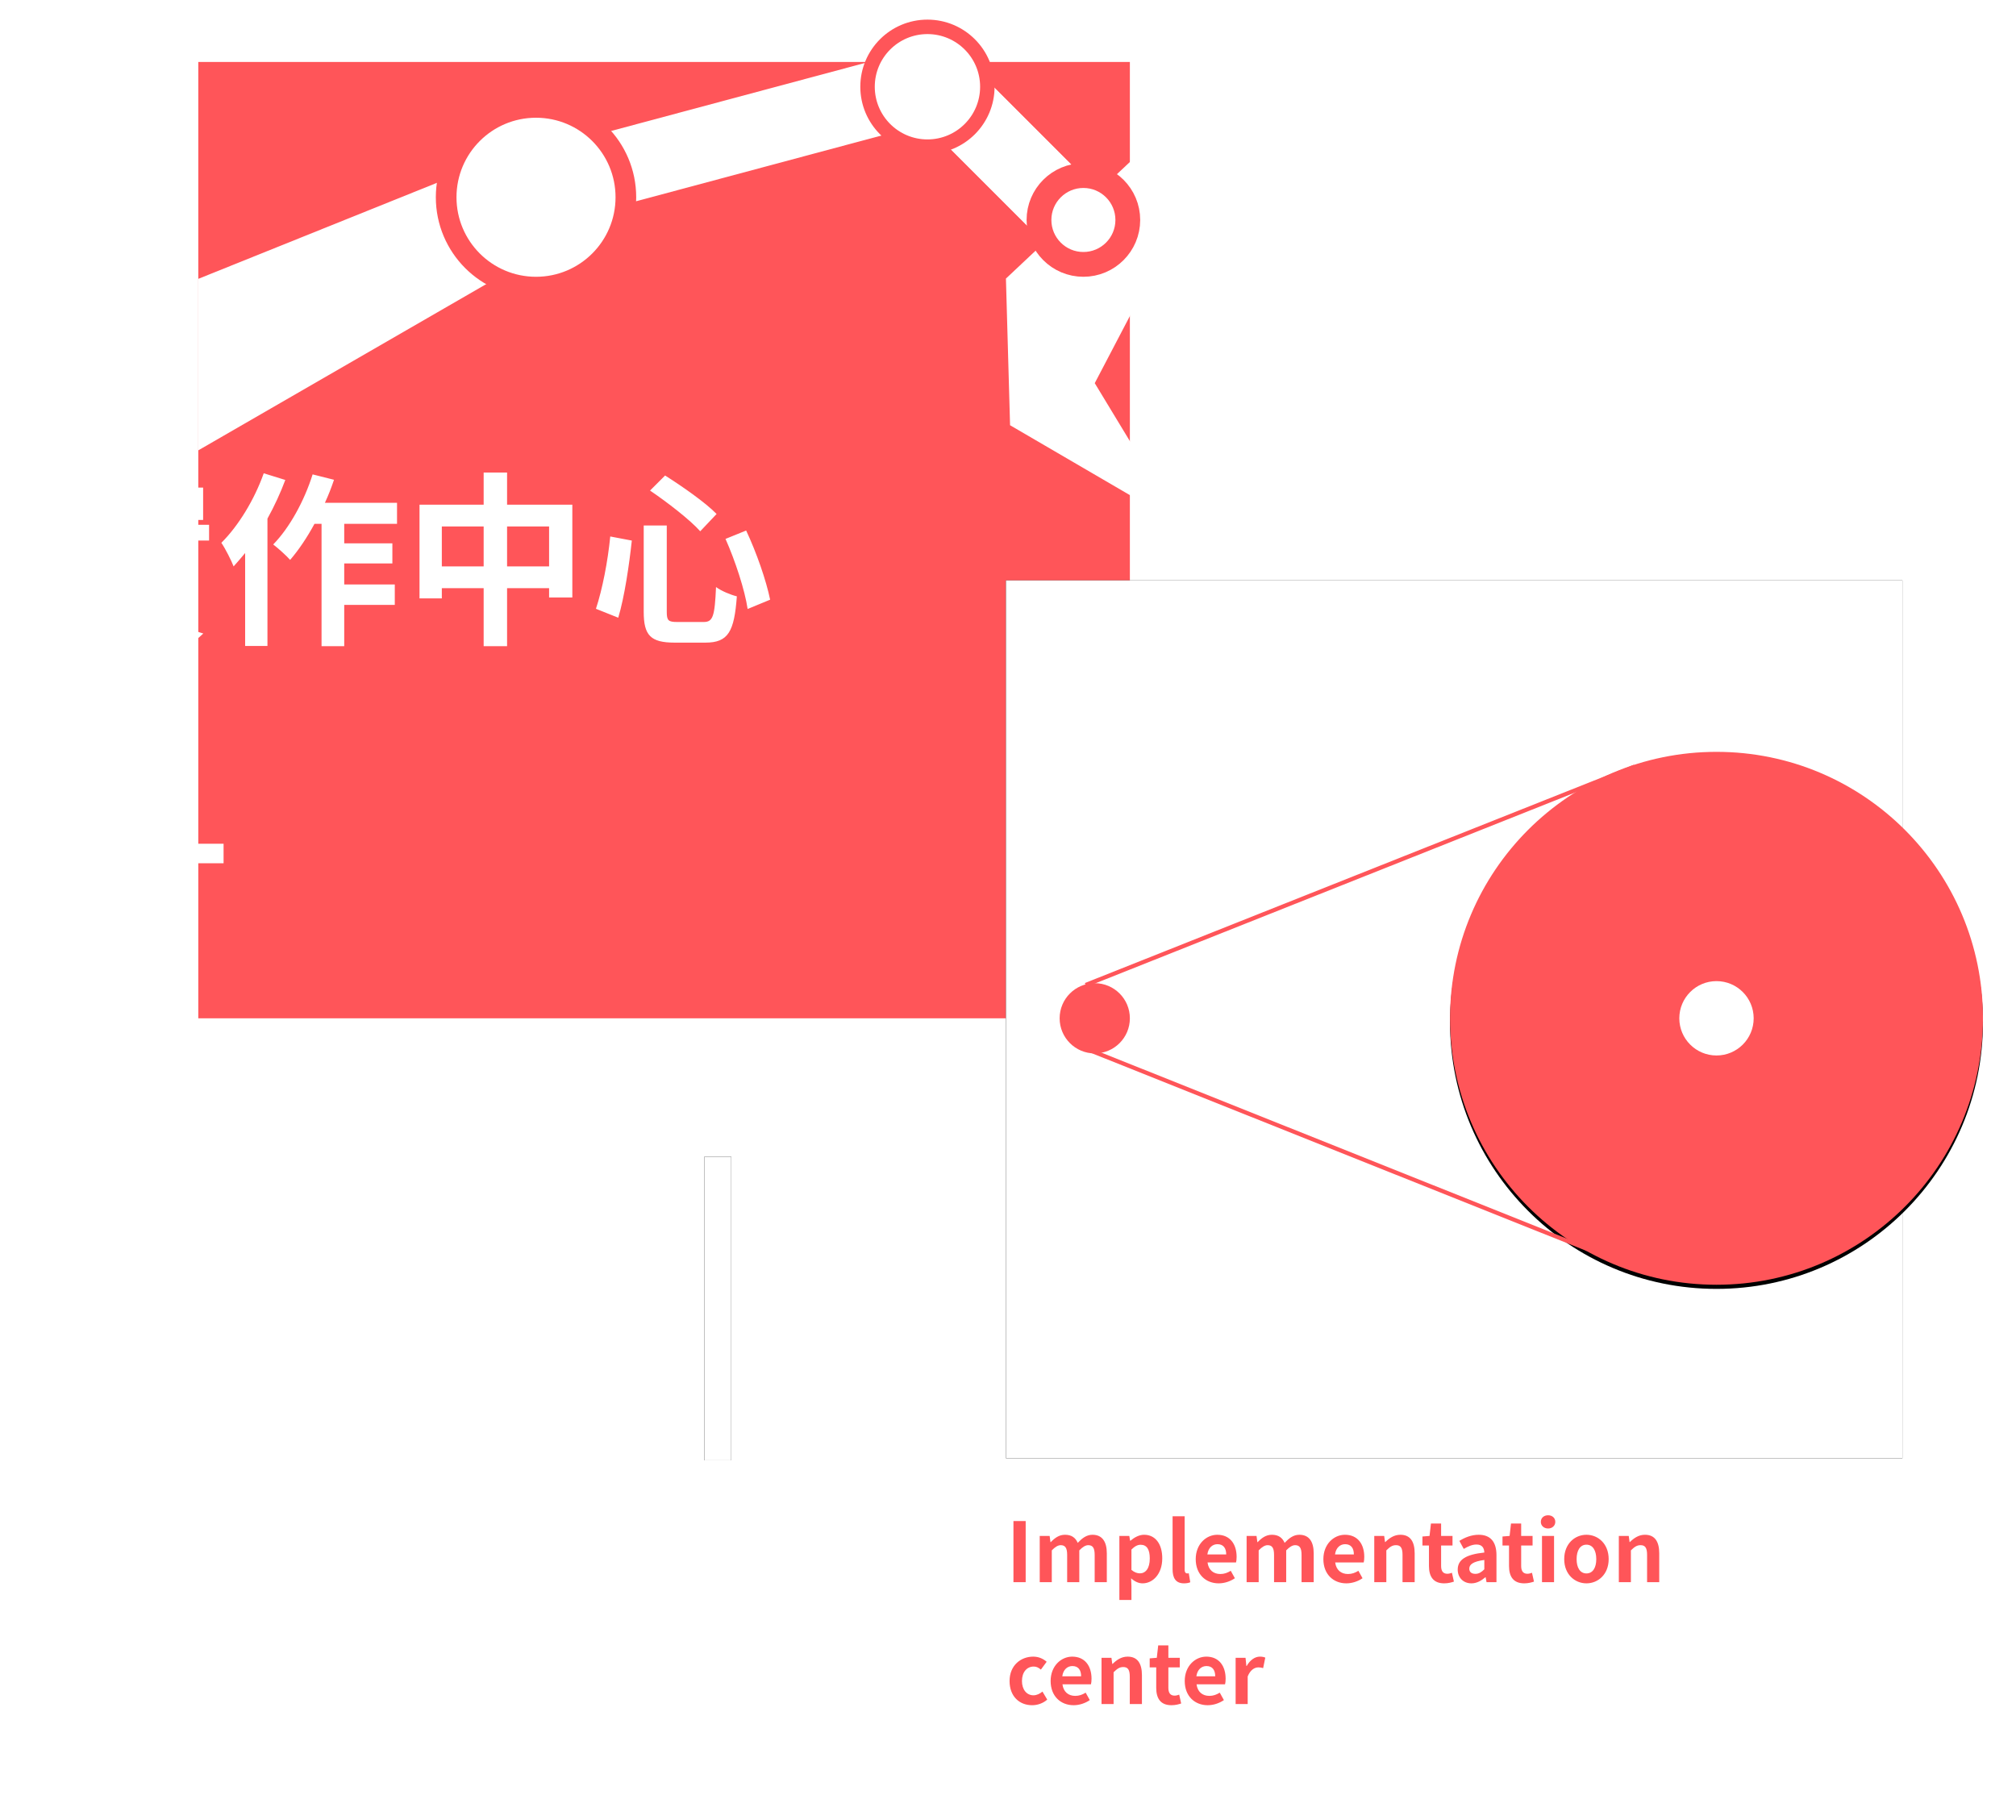 <?xml version="1.0" encoding="UTF-8"?>
<svg width="976px" height="881px" viewBox="0 0 976 881" version="1.1" xmlns="http://www.w3.org/2000/svg" xmlns:xlink="http://www.w3.org/1999/xlink">
    <!-- Generator: Sketch 47.1 (45422) - http://www.bohemiancoding.com/sketch -->
    <title>GraphicImplementation</title>
    <desc>Created with Sketch.</desc>
    <defs>
        <rect id="path-1" x="0" y="0" width="434" height="425"></rect>
        <filter x="-6.9%" y="-7.1%" width="113.8%" height="114.1%" filterUnits="objectBoundingBox" id="filter-2">
            <feOffset dx="0" dy="0" in="SourceAlpha" result="shadowOffsetOuter1"></feOffset>
            <feGaussianBlur stdDeviation="10" in="shadowOffsetOuter1" result="shadowBlurOuter1"></feGaussianBlur>
            <feColorMatrix values="0 0 0 0 0   0 0 0 0 0   0 0 0 0 0  0 0 0 0.193 0" type="matrix" in="shadowBlurOuter1"></feColorMatrix>
        </filter>
        <circle id="path-3" cx="344" cy="212" r="129"></circle>
        <filter x="-12.0%" y="-11.2%" width="124.0%" height="124.0%" filterUnits="objectBoundingBox" id="filter-4">
            <feOffset dx="0" dy="2" in="SourceAlpha" result="shadowOffsetOuter1"></feOffset>
            <feGaussianBlur stdDeviation="10" in="shadowOffsetOuter1" result="shadowBlurOuter1"></feGaussianBlur>
            <feColorMatrix values="0 0 0 0 0   0 0 0 0 0   0 0 0 0 0  0 0 0 0.2 0" type="matrix" in="shadowBlurOuter1"></feColorMatrix>
        </filter>
        <rect id="path-5" x="341" y="560" width="13" height="147"></rect>
        <filter x="-230.8%" y="-20.4%" width="561.5%" height="140.8%" filterUnits="objectBoundingBox" id="filter-6">
            <feOffset dx="0" dy="0" in="SourceAlpha" result="shadowOffsetOuter1"></feOffset>
            <feGaussianBlur stdDeviation="10" in="shadowOffsetOuter1" result="shadowBlurOuter1"></feGaussianBlur>
            <feColorMatrix values="0 0 0 0 0   0 0 0 0 0   0 0 0 0 0  0 0 0 0.193 0" type="matrix" in="shadowBlurOuter1"></feColorMatrix>
        </filter>
    </defs>
    <g id="Page-1" stroke="none" stroke-width="1" fill="none" fill-rule="evenodd">
        <g id="GraphicImplementation">
            <rect id="Rectangle-4" fill="#FF5559" x="96" y="30" width="451" height="463"></rect>
            <path d="M23.19,439 L23.19,372.4 L41.46,372.4 C61.8,372.4 74.4,382.93 74.4,405.43 C74.4,427.84 61.8,439 42.18,439 L23.19,439 Z M36.51,428.29 L40.65,428.29 C53.07,428.29 60.81,421.63 60.81,405.43 C60.81,389.14 53.07,383.02 40.65,383.02 L36.51,383.02 L36.51,428.29 Z M83.67,417.94 L108.24,417.94 L108.24,408.49 L83.67,408.49 L83.67,417.94 Z M43.08,573.26 C58.47,573.26 67.56,563.99 67.56,553.1 C67.56,543.47 62.25,538.34 54.15,535.01 L45.42,531.32 C39.75,529.07 34.98,527.36 34.98,522.59 C34.98,518.18 38.76,515.57 44.61,515.57 C50.1,515.57 54.51,517.55 58.74,521.06 L65.49,512.69 C60.09,507.2 52.35,504.14 44.61,504.14 C31.11,504.14 21.57,512.51 21.57,523.4 C21.57,533.12 28.32,538.52 35.07,541.31 L43.98,545.09 C49.92,547.61 53.97,549.14 53.97,554.09 C53.97,558.77 50.28,561.74 43.35,561.74 C37.5,561.74 31.2,558.77 26.43,554.36 L18.78,563.54 C25.26,569.75 34.17,573.26 43.08,573.26 Z M106.53,573.26 C115.17,573.26 122.28,569.84 127.77,563.45 L120.75,555.17 C117.15,559.04 112.65,561.74 106.98,561.74 C96.45,561.74 89.61,553.01 89.61,538.52 C89.61,524.21 97.17,515.57 107.25,515.57 C112.29,515.57 116.16,517.91 119.49,521.15 L126.51,512.69 C122.19,508.19 115.44,504.14 106.98,504.14 C90.15,504.14 76.02,517.01 76.02,538.97 C76.02,561.2 89.7,573.26 106.53,573.26 Z M138.48,572 L151.8,572 L151.8,543.2 L177,543.2 L177,572 L190.23,572 L190.23,505.4 L177,505.4 L177,531.59 L151.8,531.59 L151.8,505.4 L138.48,505.4 L138.48,572 Z M233.07,573.26 C215.43,573.26 203.28,560.03 203.28,538.43 C203.28,516.74 215.43,504.14 233.07,504.14 C250.71,504.14 262.86,516.83 262.86,538.43 C262.86,560.03 250.71,573.26 233.07,573.26 Z M233.07,561.74 C242.97,561.74 249.27,552.65 249.27,538.43 C249.27,524.12 242.97,515.57 233.07,515.57 C223.17,515.57 216.87,524.12 216.87,538.43 C216.87,552.65 223.17,561.74 233.07,561.74 Z M49.65,706.26 C32.01,706.26 19.86,693.03 19.86,671.43 C19.86,649.74 32.01,637.14 49.65,637.14 C67.29,637.14 79.44,649.83 79.44,671.43 C79.44,693.03 67.29,706.26 49.65,706.26 Z M49.65,694.74 C59.55,694.74 65.85,685.65 65.85,671.43 C65.85,657.12 59.55,648.57 49.65,648.57 C39.75,648.57 33.45,657.12 33.45,671.43 C33.45,685.65 39.75,694.74 49.65,694.74 Z M92.49,705 L132.81,705 L132.81,693.84 L105.81,693.84 L105.81,638.4 L92.49,638.4 L92.49,705 Z" id="D-SCHOOL" fill="#FFFFFF"></path>
            <path d="M31.38,244.34 L31.38,251.72 L21.75,251.72 L21.75,236.06 L54.6,236.06 C53.88,234.17 52.89,232.28 51.99,230.66 L61.35,228.05 C62.88,230.48 64.5,233.45 65.49,236.06 L98.34,236.06 L98.34,251.72 L88.35,251.72 L88.35,244.34 L31.38,244.34 Z M41.28,292.31 L41.28,295.19 L78.72,295.19 L78.72,292.31 L41.28,292.31 Z M41.28,284.48 L41.28,287.27 L78.72,287.27 L78.72,284.48 L41.28,284.48 Z M41.28,276.74 L41.28,279.35 L78.72,279.35 L78.72,276.74 L41.28,276.74 Z M89.61,300.5 L77.28,300.5 C85.2,302.66 93.12,305 98.43,306.71 L91.14,313.28 C84.66,310.85 74.13,307.25 63.78,304.55 L67.47,300.5 L51,300.5 L56.4,304.46 C48.84,308.33 36.24,311.84 25.8,313.37 C24.54,311.3 22.02,308.06 20.13,306.08 C28.05,305 37.32,302.93 43.8,300.5 L30.93,300.5 L30.93,271.34 L89.61,271.34 L89.61,300.5 Z M63.33,263.42 L74.94,263.42 L75.21,260.54 L63.69,260.54 L63.33,263.42 Z M43.08,260.54 L42.72,263.42 L54.6,263.42 L54.96,260.54 L43.08,260.54 Z M55.77,252.62 L44.07,252.62 L43.71,255.23 L55.5,255.23 L55.77,252.62 Z M75.66,255.23 L75.84,252.62 L64.5,252.62 L64.32,255.23 L75.66,255.23 Z M85.65,254.06 L101.22,254.06 L101.22,261.71 L84.93,261.71 L84.21,268.73 L32.46,268.73 L33.36,261.71 L19.23,261.71 L19.23,254.06 L34.44,254.06 L35.34,247.22 L86.28,247.22 L85.65,254.06 Z M127.68,229.13 L138.12,232.37 C135.78,238.67 132.81,245.06 129.48,251.09 L129.48,312.74 L118.68,312.74 L118.68,267.74 C116.79,269.99 114.9,272.24 113.1,274.22 C112.11,271.61 109.05,265.49 107.16,262.79 C115.35,254.69 123.18,241.91 127.68,229.13 Z M192.21,253.61 L166.65,253.61 L166.65,263.06 L189.96,263.06 L189.96,272.78 L166.65,272.78 L166.65,282.95 L191.13,282.95 L191.13,292.85 L166.65,292.85 L166.65,312.83 L155.67,312.83 L155.67,253.61 L152.25,253.61 C148.65,260.27 144.51,266.39 140.46,271.07 C138.75,269.09 134.52,265.31 132.27,263.6 C140.19,255.5 147.3,242.54 151.35,229.67 L161.7,232.28 C160.44,236.06 159,239.75 157.29,243.44 L192.21,243.44 L192.21,253.61 Z M245.49,274.22 L265.83,274.22 L265.83,254.87 L245.49,254.87 L245.49,274.22 Z M213.9,274.22 L234.15,274.22 L234.15,254.87 L213.9,254.87 L213.9,274.22 Z M245.49,244.34 L277.08,244.34 L277.08,289.25 L265.83,289.25 L265.83,284.75 L245.49,284.75 L245.49,312.83 L234.15,312.83 L234.15,284.75 L213.9,284.75 L213.9,289.7 L203.1,289.7 L203.1,244.34 L234.15,244.34 L234.15,228.77 L245.49,228.77 L245.49,244.34 Z M314.7,237.5 L321.99,230.21 C330.09,235.34 341.52,243.26 346.92,248.84 L339,257.21 C334.14,251.72 323.07,243.17 314.7,237.5 Z M351.24,260.9 L361.23,256.85 C366.27,267.56 370.95,281.06 372.84,290.33 L361.95,294.83 C360.6,285.65 355.92,271.43 351.24,260.9 Z M295.44,259.73 C294.27,271.7 291.66,285.2 288.51,294.74 L299.31,299.06 C302.37,288.89 304.62,273.32 305.88,261.71 L295.44,259.73 Z M311.64,254.42 L322.8,254.42 L322.8,296.18 C322.8,300.41 323.52,301.13 327.84,301.13 L340.71,301.13 C345.21,301.13 346.02,298.25 346.65,284.21 C349.17,286.1 353.76,287.99 356.73,288.71 C355.47,305.81 352.59,311.12 341.52,311.12 L326.58,311.12 C314.88,311.12 311.64,307.52 311.64,296.18 L311.64,254.42 Z" id="實作中心" fill="#FFFFFF"></path>
            <g id="Group" transform="translate(487, 281)">
                <g id="Rectangle-4">
                    <use fill="black" fill-opacity="1" filter="url(#filter-2)" xlink:href="#path-1"></use>
                    <use fill="#FFFFFF" fill-rule="evenodd" xlink:href="#path-1"></use>
                </g>
                <path d="M3.64,485 L9.56,485 L9.56,455.4 L3.64,455.4 L3.64,485 Z M16.36,485 L22.2,485 L22.2,469.6 C23.8,467.92 25.24,467.08 26.52,467.08 C28.64,467.08 29.64,468.32 29.64,471.76 L29.64,485 L35.52,485 L35.52,469.6 C37.12,467.92 38.56,467.08 39.84,467.08 C41.96,467.08 42.96,468.32 42.96,471.76 L42.96,485 L48.84,485 L48.84,471.04 C48.84,465.4 46.64,462.04 41.88,462.04 C38.96,462.04 36.8,463.8 34.76,465.96 C33.68,463.48 31.8,462.04 28.6,462.04 C25.68,462.04 23.6,463.64 21.72,465.6 L21.56,465.6 L21.16,462.6 L16.36,462.6 L16.36,485 Z M54.92,493.6 L54.92,462.6 L59.72,462.6 L60.12,464.92 L60.28,464.92 C62.16,463.32 64.48,462.04 66.88,462.04 C72.4,462.04 75.68,466.56 75.68,473.44 C75.68,481.12 71.08,485.56 66.16,485.56 C64.2,485.56 62.32,484.68 60.6,483.12 L60.76,486.8 L60.76,493.6 L54.92,493.6 Z M64.84,480.72 C67.56,480.72 69.64,478.4 69.64,473.52 C69.64,469.24 68.28,466.88 65.2,466.88 C63.68,466.88 62.32,467.64 60.76,469.2 L60.76,479.04 C62.2,480.28 63.64,480.72 64.84,480.72 Z M86.2,485.56 C87.56,485.56 88.56,485.32 89.24,485.04 L88.52,480.68 C88.12,480.76 87.96,480.76 87.72,480.76 C87.16,480.76 86.52,480.32 86.52,479 L86.52,453.08 L80.68,453.08 L80.68,478.72 C80.68,482.88 82.12,485.56 86.2,485.56 Z M103,485.56 C96.76,485.56 91.88,481.2 91.88,473.84 C91.88,466.56 96.96,462.04 102.32,462.04 C108.48,462.04 111.68,466.56 111.68,472.76 C111.68,473.84 111.56,474.92 111.4,475.44 L97.6,475.44 C98.08,479.12 100.48,481.04 103.8,481.04 C105.64,481.04 107.24,480.48 108.84,479.48 L110.84,483.08 C108.64,484.6 105.8,485.56 103,485.56 Z M97.52,471.56 L106.64,471.56 C106.64,468.52 105.28,466.6 102.4,466.6 C100.04,466.6 97.96,468.28 97.52,471.56 Z M116.52,485 L122.36,485 L122.36,469.6 C123.96,467.92 125.4,467.08 126.68,467.08 C128.8,467.08 129.8,468.32 129.8,471.76 L129.8,485 L135.68,485 L135.68,469.6 C137.28,467.92 138.72,467.08 140,467.08 C142.12,467.08 143.12,468.32 143.12,471.76 L143.12,485 L149,485 L149,471.04 C149,465.4 146.8,462.04 142.04,462.04 C139.12,462.04 136.96,463.8 134.92,465.96 C133.84,463.48 131.96,462.04 128.76,462.04 C125.84,462.04 123.76,463.64 121.88,465.6 L121.72,465.6 L121.32,462.6 L116.52,462.6 L116.52,485 Z M164.8,485.56 C158.56,485.56 153.68,481.2 153.68,473.84 C153.68,466.56 158.76,462.04 164.12,462.04 C170.28,462.04 173.48,466.56 173.48,472.76 C173.48,473.84 173.36,474.92 173.2,475.44 L159.4,475.44 C159.88,479.12 162.28,481.04 165.6,481.04 C167.44,481.04 169.04,480.48 170.64,479.48 L172.64,483.08 C170.44,484.6 167.6,485.56 164.8,485.56 Z M159.32,471.56 L168.44,471.56 C168.44,468.52 167.08,466.6 164.2,466.6 C161.84,466.6 159.76,468.28 159.32,471.56 Z M178.32,485 L184.16,485 L184.16,469.6 C185.84,467.96 187,467.08 188.84,467.08 C191.04,467.08 192,468.32 192,471.76 L192,485 L197.88,485 L197.88,471.04 C197.88,465.4 195.8,462.04 190.96,462.04 C187.92,462.04 185.64,463.64 183.68,465.56 L183.52,465.56 L183.12,462.6 L178.32,462.6 L178.32,485 Z M212.16,485.56 C214.12,485.56 215.68,485.12 216.88,484.72 L215.92,480.44 C215.32,480.68 214.44,480.92 213.72,480.92 C211.72,480.92 210.68,479.72 210.68,477.16 L210.68,467.24 L216.2,467.24 L216.2,462.6 L210.68,462.6 L210.68,456.6 L205.76,456.6 L205.08,462.6 L201.64,462.88 L201.64,467.24 L204.8,467.24 L204.8,477.16 C204.8,482.2 206.84,485.56 212.16,485.56 Z M225.36,485.56 C221.36,485.56 218.72,482.72 218.72,478.92 C218.72,474.12 222.6,471.6 231.6,470.64 C231.52,468.44 230.56,466.76 227.8,466.76 C225.72,466.76 223.72,467.68 221.64,468.88 L219.52,465 C222.16,463.36 225.36,462.04 228.88,462.04 C234.56,462.04 237.48,465.44 237.48,471.92 L237.48,485 L232.68,485 L232.24,482.6 L232.12,482.6 C230.16,484.28 227.92,485.56 225.36,485.56 Z M227.28,480.96 C228.96,480.96 230.2,480.16 231.6,478.76 L231.6,474.24 C226.16,474.96 224.32,476.44 224.32,478.44 C224.32,480.2 225.56,480.96 227.28,480.96 Z M250.92,485.56 C252.88,485.56 254.44,485.12 255.64,484.72 L254.68,480.44 C254.08,480.68 253.2,480.92 252.48,480.92 C250.48,480.92 249.44,479.72 249.44,477.16 L249.44,467.24 L254.96,467.24 L254.96,462.6 L249.44,462.6 L249.44,456.6 L244.52,456.6 L243.84,462.6 L240.4,462.88 L240.4,467.24 L243.56,467.24 L243.56,477.16 C243.56,482.2 245.6,485.56 250.92,485.56 Z M259.52,485 L265.36,485 L265.36,462.6 L259.52,462.6 L259.52,485 Z M262.48,459 C264.48,459 265.96,457.64 265.96,455.8 C265.96,453.88 264.48,452.6 262.48,452.6 C260.44,452.6 258.96,453.88 258.96,455.8 C258.96,457.64 260.44,459 262.48,459 Z M281.04,485.56 C275.44,485.56 270.28,481.24 270.28,473.84 C270.28,466.36 275.44,462.04 281.04,462.04 C286.64,462.04 291.8,466.36 291.8,473.84 C291.8,481.24 286.64,485.56 281.04,485.56 Z M281.04,480.76 C284.08,480.76 285.8,478.04 285.8,473.84 C285.8,469.6 284.08,466.84 281.04,466.84 C278,466.84 276.28,469.6 276.28,473.84 C276.28,478.04 278,480.76 281.04,480.76 Z M296.72,485 L302.56,485 L302.56,469.6 C304.24,467.96 305.4,467.08 307.24,467.08 C309.44,467.08 310.4,468.32 310.4,471.76 L310.4,485 L316.28,485 L316.28,471.04 C316.28,465.4 314.2,462.04 309.36,462.04 C306.32,462.04 304.04,463.64 302.08,465.56 L301.92,465.56 L301.52,462.6 L296.72,462.6 L296.72,485 Z M12.68,544.56 C15.16,544.56 17.88,543.72 20,541.84 L17.68,537.96 C16.44,539 14.92,539.76 13.32,539.76 C10.08,539.76 7.76,537.04 7.76,532.84 C7.76,528.6 10.08,525.84 13.48,525.84 C14.76,525.84 15.8,526.36 16.92,527.32 L19.72,523.52 C18.08,522.12 15.96,521.04 13.2,521.04 C7.12,521.04 1.76,525.36 1.76,532.84 C1.76,540.24 6.48,544.56 12.68,544.56 Z M32.76,544.56 C26.52,544.56 21.64,540.2 21.64,532.84 C21.64,525.56 26.72,521.04 32.08,521.04 C38.24,521.04 41.44,525.56 41.44,531.76 C41.44,532.84 41.32,533.92 41.16,534.44 L27.36,534.44 C27.84,538.12 30.24,540.04 33.56,540.04 C35.4,540.04 37,539.48 38.6,538.48 L40.6,542.08 C38.4,543.6 35.56,544.56 32.76,544.56 Z M27.28,530.56 L36.4,530.56 C36.4,527.52 35.04,525.6 32.16,525.6 C29.8,525.6 27.72,527.28 27.28,530.56 Z M46.28,544 L52.12,544 L52.12,528.6 C53.8,526.96 54.96,526.08 56.8,526.08 C59,526.08 59.96,527.32 59.96,530.76 L59.96,544 L65.84,544 L65.84,530.04 C65.84,524.4 63.76,521.04 58.92,521.04 C55.88,521.04 53.6,522.64 51.64,524.56 L51.48,524.56 L51.08,521.6 L46.28,521.6 L46.28,544 Z M80.12,544.56 C82.08,544.56 83.64,544.12 84.84,543.72 L83.88,539.44 C83.28,539.68 82.4,539.92 81.68,539.92 C79.68,539.92 78.64,538.72 78.64,536.16 L78.64,526.24 L84.16,526.24 L84.16,521.6 L78.64,521.6 L78.64,515.6 L73.72,515.6 L73.04,521.6 L69.6,521.88 L69.6,526.24 L72.76,526.24 L72.76,536.16 C72.76,541.2 74.8,544.56 80.12,544.56 Z M97.68,544.56 C91.44,544.56 86.56,540.2 86.56,532.84 C86.56,525.56 91.64,521.04 97,521.04 C103.16,521.04 106.36,525.56 106.36,531.76 C106.36,532.84 106.24,533.92 106.08,534.44 L92.28,534.44 C92.76,538.12 95.16,540.04 98.48,540.04 C100.32,540.04 101.92,539.48 103.52,538.48 L105.52,542.08 C103.32,543.6 100.48,544.56 97.68,544.56 Z M92.2,530.56 L101.32,530.56 C101.32,527.52 99.96,525.6 97.08,525.6 C94.72,525.6 92.64,527.28 92.2,530.56 Z M111.2,544 L117.04,544 L117.04,530.64 C118.32,527.4 120.44,526.24 122.2,526.24 C123.12,526.24 123.76,526.36 124.52,526.6 L125.56,521.52 C124.88,521.24 124.16,521.04 122.92,521.04 C120.6,521.04 118.2,522.64 116.56,525.56 L116.4,525.56 L116,521.6 L111.2,521.6 L111.2,544 Z" id="Implementation-cente" fill="#FF5559"></path>
                <circle id="Oval" fill="#FF5559" cx="43" cy="212" r="17"></circle>
                <g id="Oval">
                    <use fill="black" fill-opacity="1" filter="url(#filter-4)" xlink:href="#path-3"></use>
                    <use fill="#FF5559" fill-rule="evenodd" xlink:href="#path-3"></use>
                </g>
                <circle id="Oval" fill="#FFFFFF" cx="344" cy="212" r="18"></circle>
                <path d="M39.5,195.5 L303.5,90.5" id="Line" stroke="#FF5559" stroke-width="2" stroke-linecap="square"></path>
                <path d="M42,228 L308.5,334.5" id="Line" stroke="#FF5559" stroke-width="2" stroke-linecap="square"></path>
            </g>
            <g id="Group-17" transform="translate(96, 13)" fill="#FFFFFF">
                <polygon id="Combined-Shape" points="0 205.029 0 122 141.779 64.952 166.989 108.618"></polygon>
                <rect id="Rectangle-33" transform="translate(256, 54) rotate(-15) translate(-256, -54) " x="160" y="36" width="192" height="36"></rect>
                <rect id="Rectangle-33" transform="translate(385.5, 55) rotate(-315) translate(-385.5, -55) " x="342" y="37" width="87" height="36"></rect>
                <rect id="Rectangle-33" transform="translate(385.5, 55) rotate(-315) translate(-385.5, -55) " x="342" y="37" width="87" height="36"></rect>
                <circle id="Oval-13" stroke="#FF5559" stroke-width="10" cx="163.5" cy="82.5" r="43.5"></circle>
                <circle id="Oval-13-Copy" stroke="#FF5559" stroke-width="7" cx="353" cy="29" r="29"></circle>
                <polygon id="Path-78" points="391 121.868 393 192.872 475.5 241 434 172.5 460.5 121.868 511.983 121.868 538.806 202.804 556 87.681 460.5 56.5"></polygon>
                <circle id="Oval-13-Copy" stroke="#FF5559" stroke-width="12" transform="translate(428.5, 93.5) rotate(-360) translate(-428.5, -93.5) " cx="428.5" cy="93.5" r="21.5"></circle>
            </g>
            <g id="Rectangle-4">
                <use fill="black" fill-opacity="1" filter="url(#filter-6)" xlink:href="#path-5"></use>
                <use fill="#FFFFFF" fill-rule="evenodd" xlink:href="#path-5"></use>
            </g>
        </g>
    </g>
</svg>
